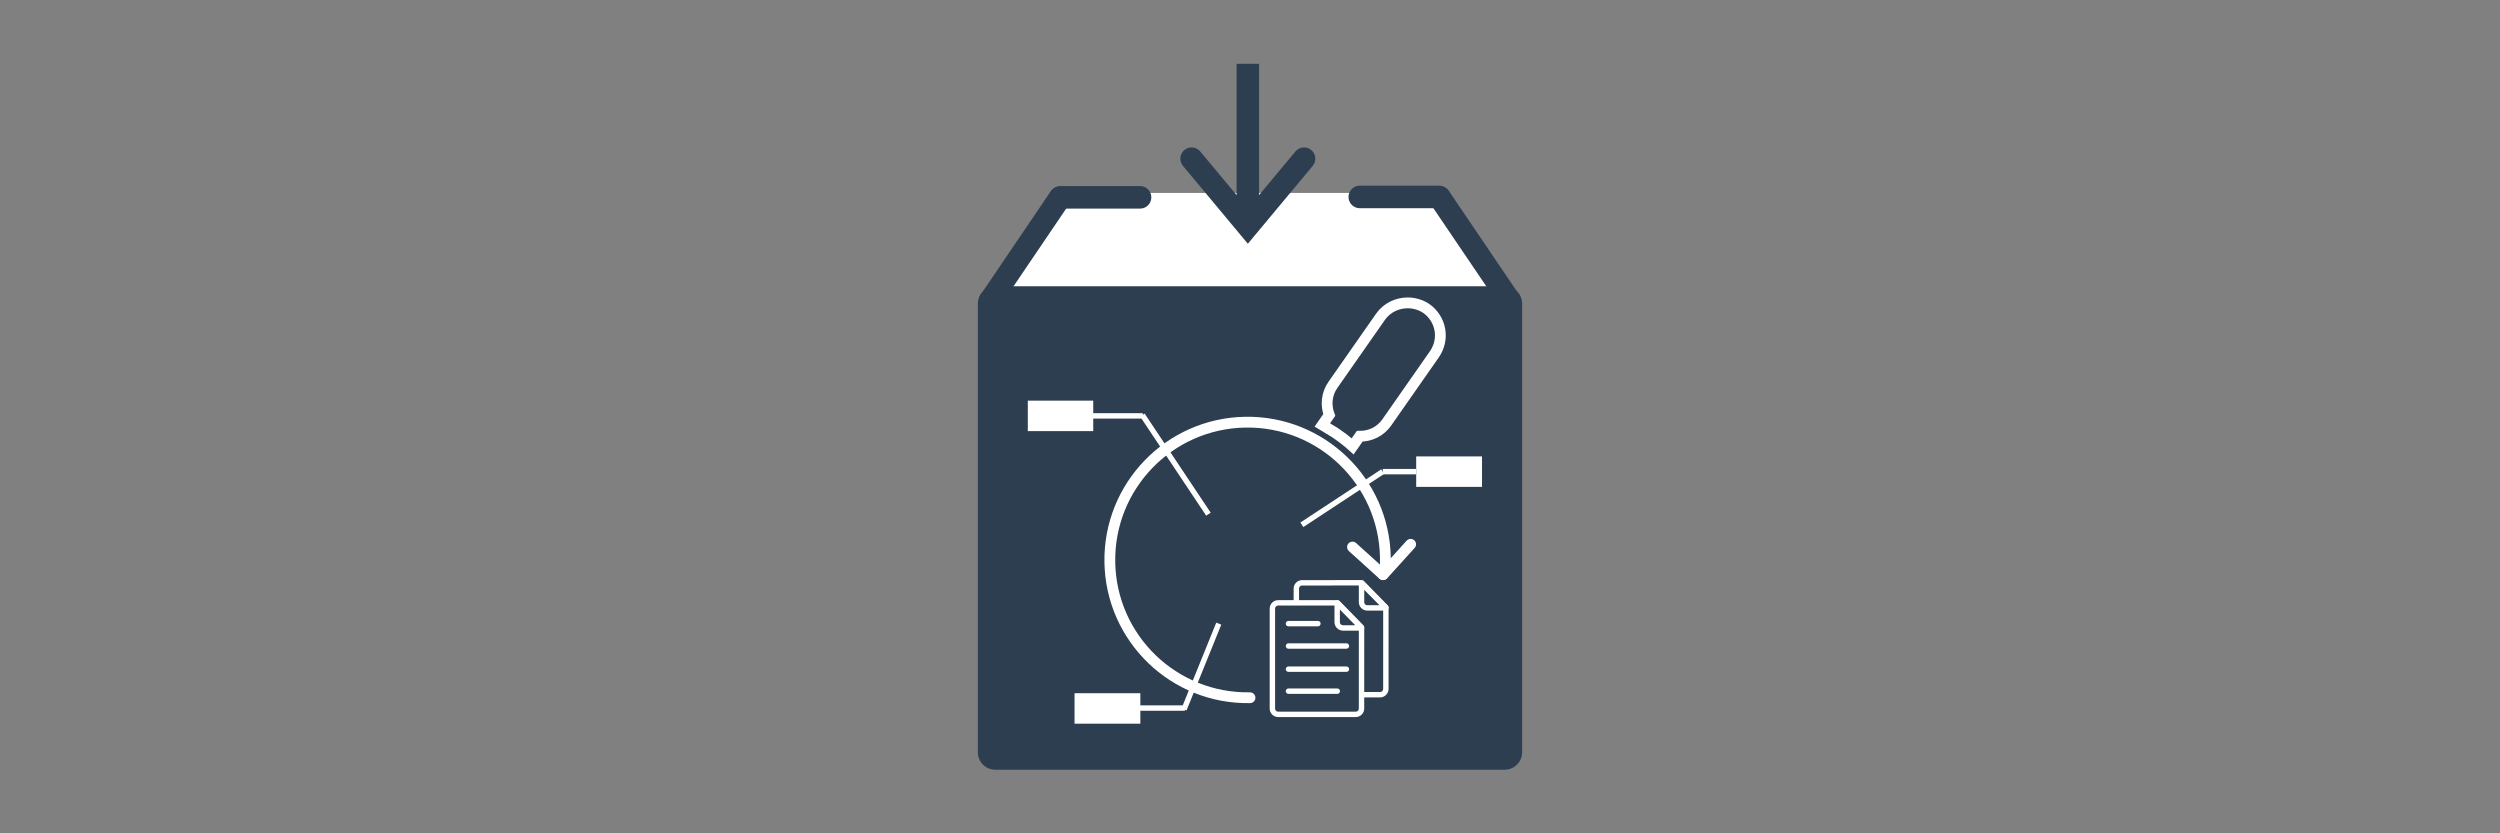<svg width="6366" height="2122" xmlns="http://www.w3.org/2000/svg" xmlns:xlink="http://www.w3.org/1999/xlink" xml:space="preserve" overflow="hidden"><rect width="100%" height="100%" fill="#808080" stroke="none"/><g transform="translate(983 -144)"><path d="M1558.5 874.5 1697.16 637.5 2680.84 637.5 2819.5 874.5Z" stroke="#FFFFFF" stroke-width="4.583" stroke-miterlimit="8" fill="#FFFFFF" fill-rule="evenodd"/><path d="M0 0 177.535 261.996" stroke="#2D3E50" stroke-width="57.292" stroke-linecap="round" stroke-miterlimit="8" fill="none" fill-rule="evenodd" transform="matrix(1 0 0 -1 1538.5 909.496)"/><path d="M1717.5 646.5 1920.03 646.5" stroke="#2D3E50" stroke-width="57.292" stroke-linecap="round" stroke-miterlimit="8" fill="none" fill-rule="evenodd"/><path d="M2861.03 909.496 2683.5 647.5" stroke="#2D3E50" stroke-width="57.292" stroke-linecap="round" stroke-miterlimit="8" fill="none" fill-rule="evenodd"/><path d="M0 0 202.528 0" stroke="#2D3E50" stroke-width="57.292" stroke-linecap="round" stroke-miterlimit="8" fill="none" fill-rule="evenodd" transform="matrix(-1 0 0 1 2682.03 645.5)"/><path d="M2223.15 306.5 2223.15 719.897 2165.85 719.897 2165.85 306.5ZM2359.74 566.36 2194.5 764.643 2029.26 566.361C2019.14 554.207 2020.78 536.144 2032.93 526.016 2045.09 515.888 2063.15 517.53 2073.28 529.683L2216.51 701.558 2172.49 701.558 2315.72 529.683C2325.85 517.529 2343.91 515.887 2356.07 526.016 2368.22 536.144 2369.86 554.207 2359.74 566.36Z" fill="#2D3E50"/><path d="M1507 917.415C1507 892.885 1526.89 873 1551.41 873L2848.59 873C2873.11 873 2893 892.885 2893 917.415L2893 2059.59C2893 2084.12 2873.11 2104 2848.59 2104L1551.41 2104C1526.89 2104 1507 2084.12 1507 2059.59Z" fill="#2D3E50" fill-rule="evenodd"/><path d="M2484.8 1630 2546 1691.82 2546 1692 2498.84 1692C2490.64 1692 2484 1685.42 2484 1677.31L2484 1630Z" stroke="#FFFFFF" stroke-width="13.75" stroke-linejoin="round" stroke-miterlimit="10" fill="#2D3E50" fill-rule="evenodd"/><path d="M2318 1642.95C2318 1634.74 2324.63 1628.08 2332.82 1628.08L2484.9 1628 2546 1690.57 2545.96 1898.13C2545.96 1906.34 2539.33 1913 2531.15 1913L2332.82 1913C2324.63 1913 2318 1906.34 2318 1898.13L2318 1642.95Z" stroke="#FFFFFF" stroke-width="13.75" stroke-linejoin="round" stroke-miterlimit="10" fill="none" fill-rule="evenodd"/><path d="M2257 1693.9C2257 1685.71 2263.6 1679.08 2271.75 1679.08L2423.17 1679 2484 1741.35 2483.96 1948.18C2483.96 1956.37 2477.36 1963 2469.21 1963L2271.75 1963C2263.6 1963 2257 1956.37 2257 1948.18L2257 1693.9Z" stroke="#FFFFFF" stroke-width="13.75" stroke-linejoin="round" stroke-miterlimit="10" fill="#2D3E50" fill-rule="evenodd"/><path d="M2298 1732 2372.89 1732" stroke="#FFFFFF" stroke-width="13.75" stroke-linecap="round" stroke-miterlimit="8" fill="none" fill-rule="evenodd"/><path d="M2298 1789 2445.5 1789" stroke="#FFFFFF" stroke-width="13.75" stroke-linecap="round" stroke-miterlimit="8" fill="none" fill-rule="evenodd"/><path d="M2298 1904 2422.21 1904" stroke="#FFFFFF" stroke-width="13.75" stroke-linecap="round" stroke-miterlimit="8" fill="none" fill-rule="evenodd"/><path d="M2422.8 1680 2484 1742.82 2484 1743 2436.84 1743C2428.64 1743 2422 1736.32 2422 1728.07L2422 1680Z" stroke="#FFFFFF" stroke-width="13.75" stroke-linejoin="round" stroke-miterlimit="10" fill="#2D3E50" fill-rule="evenodd"/><path d="M2298 1848 2445.5 1848" stroke="#FFFFFF" stroke-width="13.75" stroke-linecap="round" stroke-miterlimit="8" fill="none" fill-rule="evenodd"/><path d="M2200.01 1920.68C2006.25 1924.05 1846.45 1769.71 1843.09 1575.95 1839.72 1382.2 1994.06 1222.4 2187.82 1219.03 2381.57 1215.66 2541.37 1370 2544.74 1563.76 2544.89 1572.56 2544.71 1581.36 2544.21 1590.14" stroke="#FFFFFF" stroke-width="27.5" stroke-linecap="round" stroke-miterlimit="8" fill="none" fill-rule="evenodd"/><path d="M0 0 70.045 77.41" stroke="#FFFFFF" stroke-width="27.5" stroke-linecap="round" stroke-miterlimit="8" fill="none" fill-rule="evenodd" transform="matrix(1 0 0 -1 2539 1607.41)"/><path d="M0 0 70.045 77.41" stroke="#FFFFFF" stroke-width="27.5" stroke-linecap="round" stroke-miterlimit="8" fill="none" fill-rule="evenodd" transform="matrix(-1.83697e-16 -1 -1 1.83697e-16 2538.41 1607.05)"/><rect x="1636.5" y="1166.5" width="162" height="73" stroke="#FFFFFF" stroke-width="4.583" stroke-miterlimit="8" fill="#FFFFFF"/><path d="M1798 1203 1927.22 1203" stroke="#FFFFFF" stroke-width="13.75" stroke-miterlimit="8" fill="none" fill-rule="evenodd"/><path d="M1926 1201 2094.17 1453.3" stroke="#FFFFFF" stroke-width="13.75" stroke-miterlimit="8" fill="none" fill-rule="evenodd"/><rect x="1755.5" y="1911.5" width="163" height="73" stroke="#FFFFFF" stroke-width="4.583" stroke-miterlimit="8" fill="#FFFFFF"/><path d="M1918 1947 2034.23 1947" stroke="#FFFFFF" stroke-width="13.75" stroke-miterlimit="8" fill="none" fill-rule="evenodd"/><path d="M0 0 88.488 218.45" stroke="#FFFFFF" stroke-width="13.75" stroke-miterlimit="8" fill="none" fill-rule="evenodd" transform="matrix(1 0 0 -1 2032 1950.45)"/><rect x="2625.5" y="1308.5" width="163" height="73" stroke="#FFFFFF" stroke-width="4.583" stroke-miterlimit="8" fill="#FFFFFF"/><path d="M2538 1345 2622.9 1345" stroke="#FFFFFF" stroke-width="13.75" stroke-miterlimit="8" fill="none" fill-rule="evenodd"/><path d="M0 0 205.786 135.32" stroke="#FFFFFF" stroke-width="13.75" stroke-miterlimit="8" fill="none" fill-rule="evenodd" transform="matrix(1 0 0 -1 2332 1480.32)"/><path d="M2601.63 915.245C2617.71 915.285 2633.98 919.792 2648.35 929.067 2667.73 942.609 2679.71 962.314 2683.47 983.478 2687.22 1004.64 2682.74 1027.26 2669.2 1046.64L2548.28 1219.67C2531.84 1243.2 2506.05 1255.05 2479.35 1254.93L2461.37 1280.66 2452.71 1272.79C2441.16 1263.26 2429.15 1254.27 2416.71 1245.87L2384.14 1226.08 2401.83 1200.76C2392.54 1175.73 2394.8 1147.44 2411.24 1123.91L2532.16 950.878C2548.48 927.52 2574.81 915.178 2601.63 915.245Z" stroke="#FFFFFF" stroke-width="27.5" stroke-linecap="round" stroke-miterlimit="8" fill="none" fill-rule="evenodd"/></g></svg>